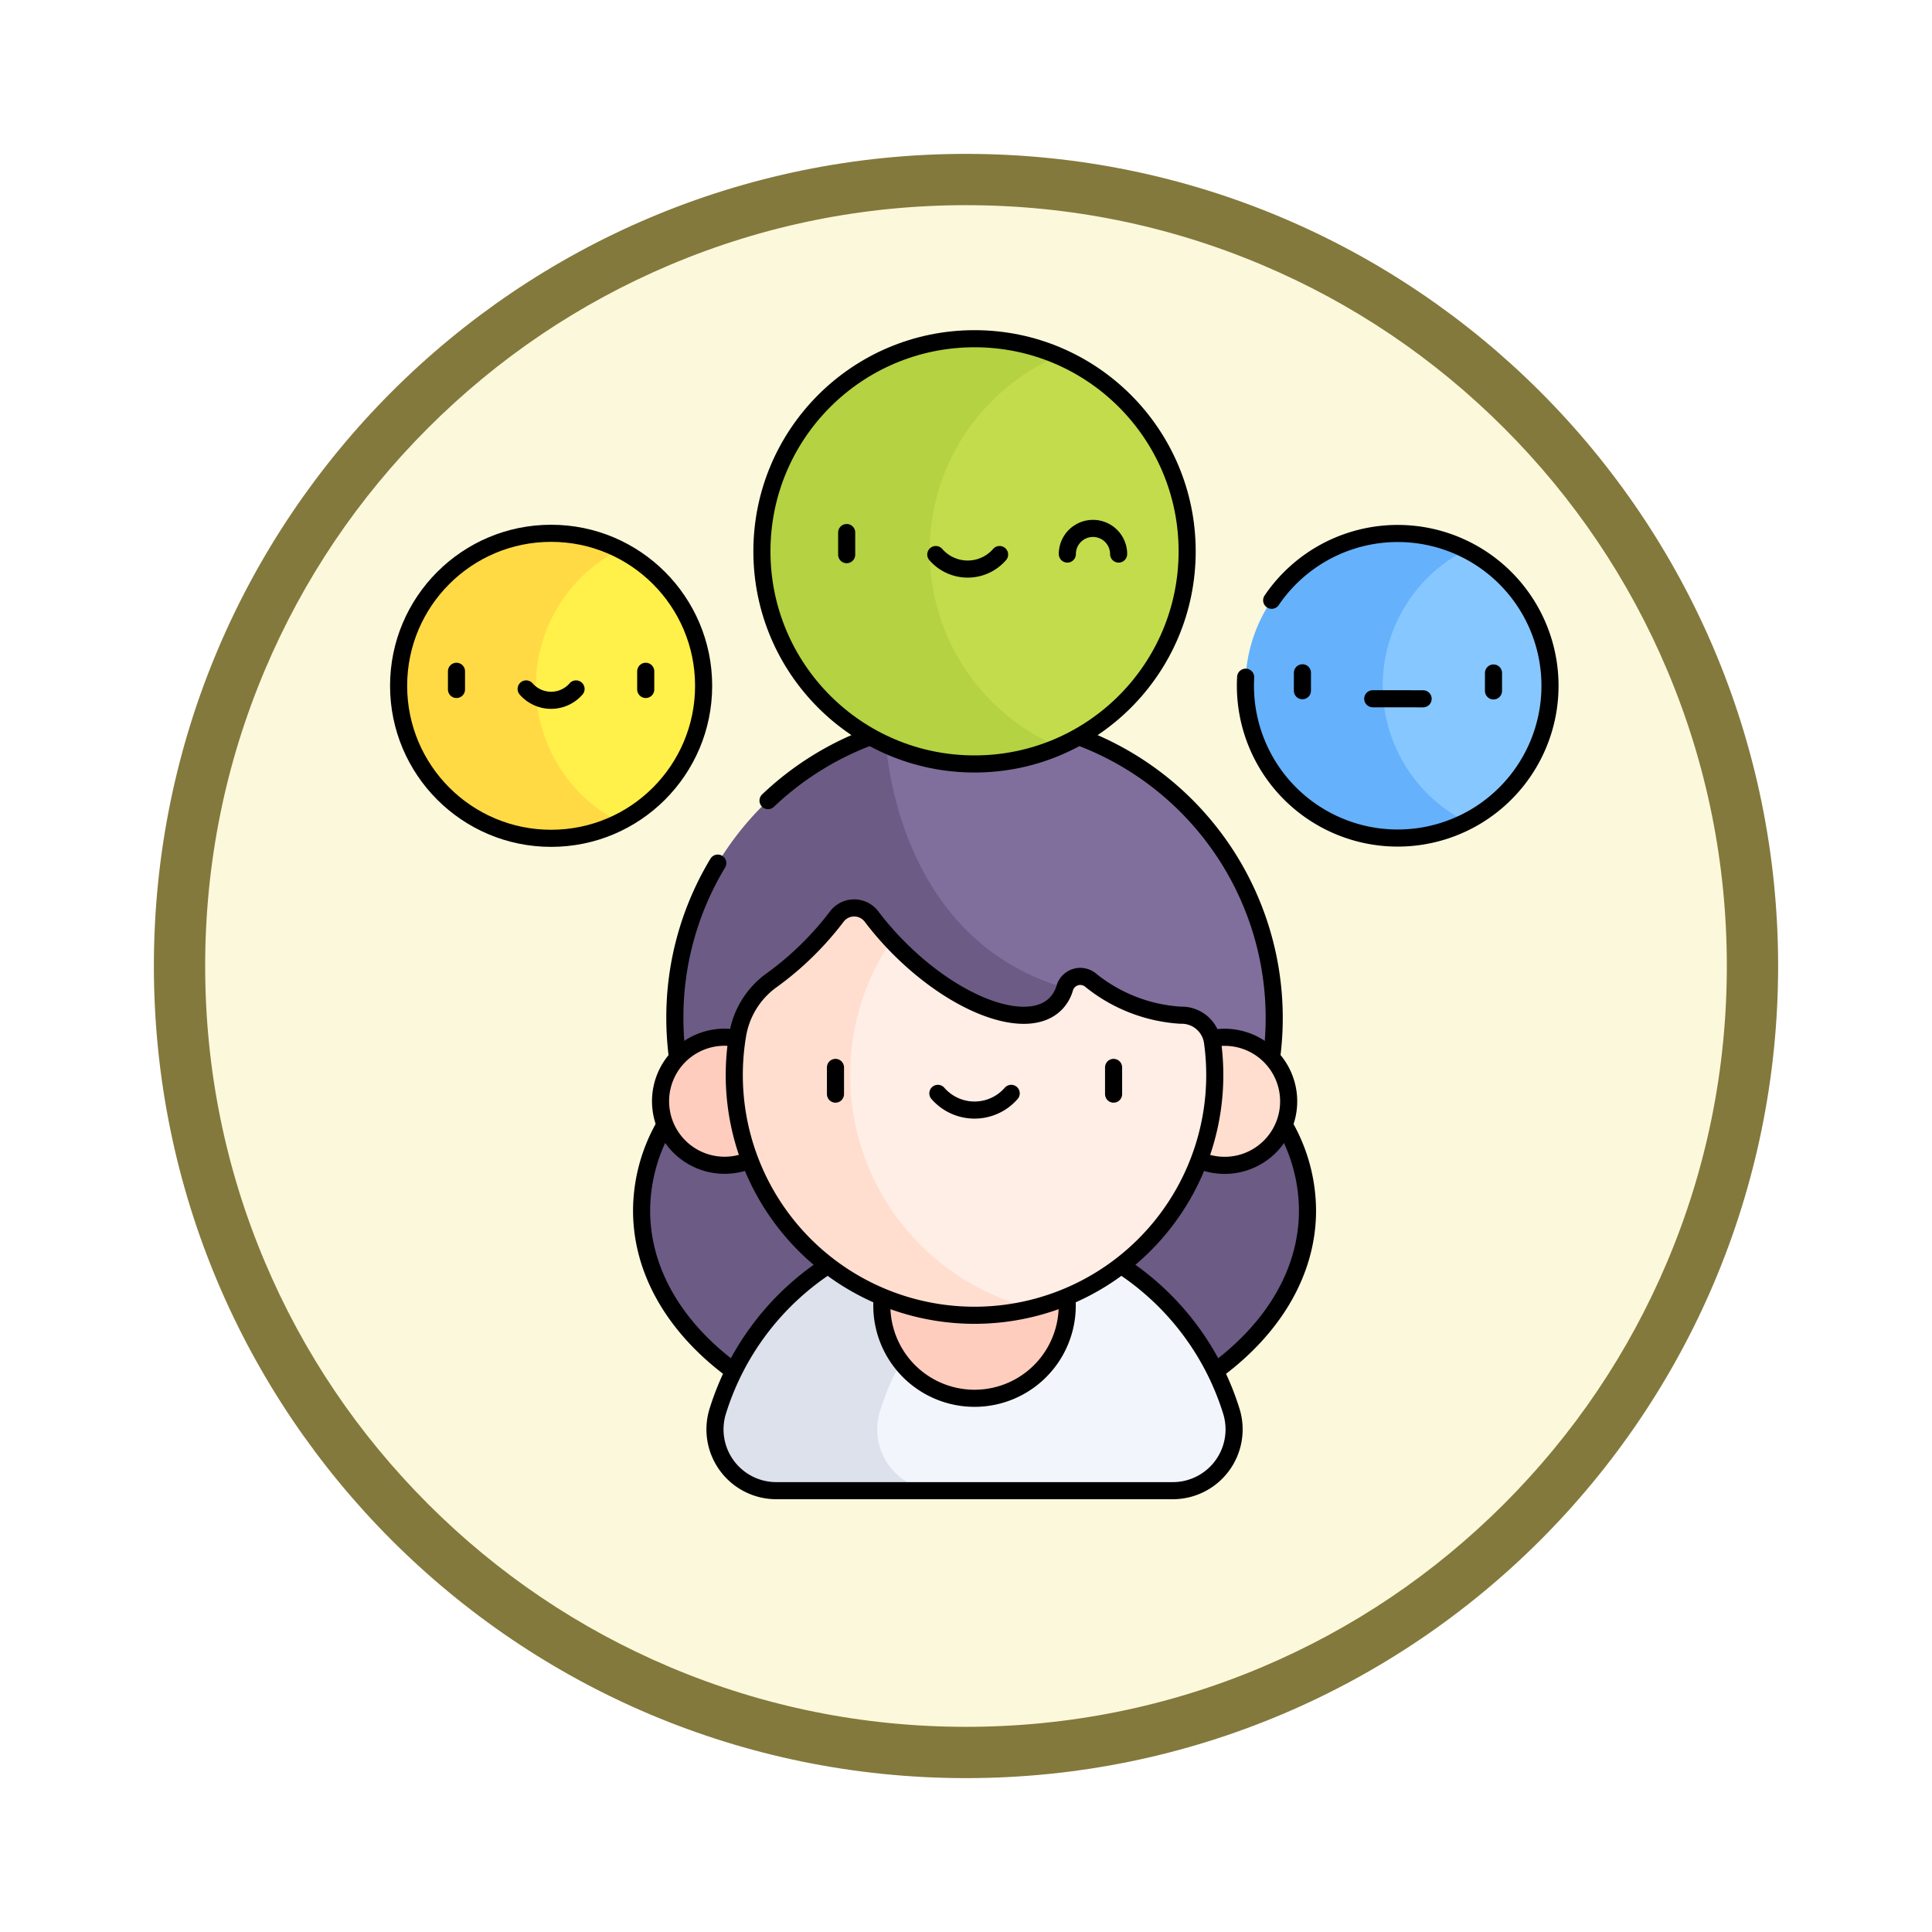 <svg xmlns="http://www.w3.org/2000/svg" xmlns:xlink="http://www.w3.org/1999/xlink" width="113" height="113" viewBox="0 0 113 113">
  <defs>
    <filter id="Trazado_982547" x="0" y="0" width="113" height="113" filterUnits="userSpaceOnUse">
      <feOffset dy="3" input="SourceAlpha"/>
      <feGaussianBlur stdDeviation="3" result="blur"/>
      <feFlood flood-opacity="0.161"/>
      <feComposite operator="in" in2="blur"/>
      <feComposite in="SourceGraphic"/>
    </filter>
  </defs>
  <g id="Grupo_1225412" data-name="Grupo 1225412" transform="translate(-3335.742 -9764.716)">
    <g id="Grupo_1225202" data-name="Grupo 1225202" transform="translate(3344.742 9770.716)">
      <g id="Grupo_1209304" data-name="Grupo 1209304" transform="translate(0 0)">
        <g id="Grupo_1208492" data-name="Grupo 1208492">
          <g id="Grupo_1177675" data-name="Grupo 1177675">
            <g id="Grupo_1176928" data-name="Grupo 1176928">
              <g id="Grupo_1172322" data-name="Grupo 1172322">
                <g id="Grupo_1164700" data-name="Grupo 1164700">
                  <g id="Grupo_1160931" data-name="Grupo 1160931">
                    <g id="Grupo_1160749" data-name="Grupo 1160749">
                      <g id="Grupo_1158891" data-name="Grupo 1158891">
                        <g id="Grupo_1157406" data-name="Grupo 1157406">
                          <g id="Grupo_1155793" data-name="Grupo 1155793">
                            <g id="Grupo_1154704" data-name="Grupo 1154704">
                              <g id="Grupo_1150790" data-name="Grupo 1150790">
                                <g id="Grupo_1154214" data-name="Grupo 1154214">
                                  <g id="Grupo_1152583" data-name="Grupo 1152583">
                                    <g id="Grupo_1146973" data-name="Grupo 1146973">
                                      <g id="Grupo_1146954" data-name="Grupo 1146954">
                                        <g transform="matrix(1, 0, 0, 1, -9, -6)" filter="url(#Trazado_982547)">
                                          <g id="Trazado_982547-2" data-name="Trazado 982547" transform="translate(9 6)" fill="#fcf8db">
                                            <path d="M 47.5 93.5 C 41.289 93.5 35.265 92.284 29.595 89.886 C 24.118 87.569 19.198 84.252 14.973 80.027 C 10.748 75.802 7.431 70.882 5.114 65.405 C 2.716 59.735 1.5 53.711 1.5 47.5 C 1.5 41.289 2.716 35.265 5.114 29.595 C 7.431 24.118 10.748 19.198 14.973 14.973 C 19.198 10.748 24.118 7.431 29.595 5.114 C 35.265 2.716 41.289 1.5 47.5 1.5 C 53.711 1.5 59.735 2.716 65.405 5.114 C 70.882 7.431 75.802 10.748 80.027 14.973 C 84.252 19.198 87.569 24.118 89.886 29.595 C 92.284 35.265 93.5 41.289 93.5 47.5 C 93.5 53.711 92.284 59.735 89.886 65.405 C 87.569 70.882 84.252 75.802 80.027 80.027 C 75.802 84.252 70.882 87.569 65.405 89.886 C 59.735 92.284 53.711 93.5 47.5 93.5 Z" stroke="none"/>
                                            <path d="M 47.5 3 C 41.491 3 35.664 4.176 30.18 6.496 C 24.881 8.737 20.122 11.946 16.034 16.034 C 11.946 20.121 8.737 24.881 6.496 30.179 C 4.176 35.664 3 41.491 3 47.5 C 3 53.509 4.176 59.336 6.496 64.82 C 8.737 70.119 11.946 74.878 16.034 78.966 C 20.122 83.054 24.881 86.263 30.18 88.504 C 35.664 90.824 41.491 92 47.5 92 C 53.509 92 59.336 90.824 64.821 88.504 C 70.119 86.263 74.878 83.054 78.966 78.966 C 83.054 74.878 86.263 70.119 88.504 64.82 C 90.824 59.336 92 53.509 92 47.5 C 92 41.491 90.824 35.664 88.504 30.179 C 86.263 24.881 83.054 20.121 78.966 16.034 C 74.878 11.946 70.119 8.737 64.821 6.496 C 59.336 4.176 53.509 3 47.5 3 M 47.5 0 C 73.734 0 95 21.266 95 47.5 C 95 73.733 73.734 95 47.5 95 C 21.266 95 7.62939453125e-06 73.733 7.62939453125e-06 47.5 C 7.62939453125e-06 21.266 21.266 0 47.5 0 Z" stroke="none" fill="#83793c"/>
                                          </g>
                                        </g>
                                      </g>
                                    </g>
                                  </g>
                                </g>
                              </g>
                            </g>
                          </g>
                        </g>
                      </g>
                    </g>
                  </g>
                </g>
              </g>
            </g>
          </g>
        </g>
      </g>
    </g>
    <g id="audience_11251420" transform="translate(3351.544 9777.027)">
      <ellipse id="Elipse_13614" data-name="Elipse 13614" cx="19.475" cy="13.601" rx="19.475" ry="13.601" transform="translate(21.722 44.89)" fill="#6b5b85"/>
      <path id="Trazado_1057294" data-name="Trazado 1057294" d="M217.955,404.354a15.752,15.752,0,0,0-10.283-10.363c-5.755,0-11.481,5.441-12.994,10.363-.706,2.3,3.745,4.622,6.149,4.622h13.688A3.585,3.585,0,0,0,217.955,404.354Z" transform="translate(-161.73 -334.101)" fill="#f2f6fc"/>
      <path id="Trazado_1057295" data-name="Trazado 1057295" d="M153.632,399.686a15.752,15.752,0,0,1,10.283-10.363,15.726,15.726,0,0,0-19.771,10.363,3.585,3.585,0,0,0,3.439,4.622h9.489A3.585,3.585,0,0,1,153.632,399.686Z" transform="translate(-117.973 -329.432)" fill="#dce1eb"/>
      <circle id="Elipse_13615" data-name="Elipse 13615" cx="5.422" cy="5.422" r="5.422" transform="translate(35.775 58.628)" fill="#ffcdbe"/>
      <path id="Trazado_1057296" data-name="Trazado 1057296" d="M215.314,175.588a5.394,5.394,0,0,0-4.54.683,1.247,1.247,0,0,1-1.393,0,5.393,5.393,0,0,0-4.54-.683c-5.892,9.264,2.59,20.591,10.517,22.837h11.155a17.544,17.544,0,0,0-11.2-22.837Z" transform="translate(-168.88 -145.103)" fill="#806e9c"/>
      <path id="Trazado_1057297" data-name="Trazado 1057297" d="M126.7,193.794A17.492,17.492,0,0,0,127.8,199.9h21.715v-7.854C139.208,189.032,139,177.063,139,177.063A17.534,17.534,0,0,0,126.7,193.794Z" transform="translate(-103.035 -146.578)" fill="#6b5b85"/>
      <circle id="Elipse_13616" data-name="Elipse 13616" cx="3.745" cy="3.745" r="3.745" transform="translate(22.821 48.359)" fill="#ffcdbe"/>
      <circle id="Elipse_13617" data-name="Elipse 13617" cx="3.745" cy="3.745" r="3.745" transform="translate(52.083 48.359)" fill="#ffdecf"/>
      <path id="Trazado_1057298" data-name="Trazado 1057298" d="M204.673,273.043a1.822,1.822,0,0,0-1.872-1.579,9.28,9.28,0,0,1-5.3-2.083.948.948,0,0,0-1.47.484,2.168,2.168,0,0,1-.542.938c-1.627,1.627-5.718.172-9.139-3.249q-.233-.233-.453-.469h0s-5.379,1.6-5.379,9.925,9.694,11.6,13.622,11.6h0a14.068,14.068,0,0,0,10.532-15.566Z" transform="translate(-149.555 -224.396)" fill="#ffeee5"/>
      <path id="Trazado_1057299" data-name="Trazado 1057299" d="M159.128,262.884a13.986,13.986,0,0,1,2.42-7.885,17.61,17.61,0,0,1-1.17-1.391,1.273,1.273,0,0,0-2.03,0,17.886,17.886,0,0,1-1.623,1.86,17.68,17.68,0,0,1-2.179,1.858,4.935,4.935,0,0,0-1.991,3.163,14.061,14.061,0,0,0,17.237,16.034A14.057,14.057,0,0,1,159.128,262.884Z" transform="translate(-125.204 -212.312)" fill="#ffdecf"/>
      <path id="Trazado_1057300" data-name="Trazado 1057300" d="M59.259,106.469A8.917,8.917,0,0,0,54.354,98.5c-2.913,0-7.617,4.483-7.617,7.965s4.256,7.964,7.615,7.964A8.916,8.916,0,0,0,59.259,106.469Z" transform="translate(-33.908 -78.668)" fill="#fff04a"/>
      <path id="Trazado_1057301" data-name="Trazado 1057301" d="M15.541,100.38a8.917,8.917,0,0,1,4.906-7.965,8.92,8.92,0,1,0,0,15.929A8.918,8.918,0,0,1,15.541,100.38Z" transform="translate(-0.001 -72.579)" fill="#ffda45"/>
      <g id="Grupo_1225365" data-name="Grupo 1225365" transform="translate(62.36 19.836)">
        <path id="Trazado_1057302" data-name="Trazado 1057302" d="M419.751,98.5c-3.2,0-7.617,4.483-7.617,7.965s4.6,7.965,7.617,7.965a8.919,8.919,0,0,0,0-15.929Z" transform="translate(-412.134 -98.504)" fill="#87c7ff"/>
      </g>
      <path id="Trazado_1057303" data-name="Trazado 1057303" d="M380.939,100.38a8.917,8.917,0,0,1,4.906-7.965,8.92,8.92,0,1,0,0,15.929A8.917,8.917,0,0,1,380.939,100.38Z" transform="translate(-315.868 -72.579)" fill="#65b1fc"/>
      <g id="Grupo_1225366" data-name="Grupo 1225366" transform="translate(35.859 8.505)">
        <path id="Trazado_1057304" data-name="Trazado 1057304" d="M226.877,14.916c-4.9,0-10.242,6.3-10.242,11.431s5.76,11.431,10.242,11.431a12.44,12.44,0,0,0,0-22.861Z" transform="translate(-216.635 -14.916)" fill="#c3dc4b"/>
      </g>
      <path id="Trazado_1057305" data-name="Trazado 1057305" d="M174.08,19.936a12.439,12.439,0,0,1,7.531-11.431,12.436,12.436,0,1,0,0,22.861A12.439,12.439,0,0,1,174.08,19.936Z" transform="translate(-135.51)" fill="#b4d241"/>
      <g id="Grupo_1225373" data-name="Grupo 1225373" transform="translate(7.512 7.5)">
        <circle id="Elipse_13618" data-name="Elipse 13618" cx="8.92" cy="8.92" r="8.92" transform="translate(0 11.381)" fill="none" stroke="#000" stroke-linecap="round" stroke-linejoin="round" stroke-miterlimit="10" stroke-width="1"/>
        <path id="Trazado_1057306" data-name="Trazado 1057306" d="M374.429,95.361a8.907,8.907,0,1,1-1.522,4.5" transform="translate(-323.364 -80.063)" fill="none" stroke="#000" stroke-linecap="round" stroke-linejoin="round" stroke-miterlimit="10" stroke-width="1"/>
        <circle id="Elipse_13619" data-name="Elipse 13619" cx="12.436" cy="12.436" r="12.436" transform="translate(21.249 0)" fill="none" stroke="#000" stroke-linecap="round" stroke-linejoin="round" stroke-miterlimit="10" stroke-width="1"/>
        <path id="Trazado_1057307" data-name="Trazado 1057307" d="M117.545,362.272c-3.228-2.427-5.2-5.679-5.2-9.253a10.035,10.035,0,0,1,1.251-4.806" transform="translate(-98.133 -302.028)" fill="none" stroke="#000" stroke-linecap="round" stroke-linejoin="round" stroke-miterlimit="10" stroke-width="1"/>
        <path id="Trazado_1057308" data-name="Trazado 1057308" d="M365.251,348.208a10.035,10.035,0,0,1,1.251,4.806c0,3.574-1.974,6.826-5.2,9.254" transform="translate(-313.342 -302.024)" fill="none" stroke="#000" stroke-linecap="round" stroke-linejoin="round" stroke-miterlimit="10" stroke-width="1"/>
        <path id="Trazado_1057309" data-name="Trazado 1057309" d="M313.729,198.349a17.551,17.551,0,0,0-11.077-18.489" transform="translate(-262.645 -156.496)" fill="none" stroke="#000" stroke-linecap="round" stroke-linejoin="round" stroke-miterlimit="10" stroke-width="1"/>
        <path id="Trazado_1057310" data-name="Trazado 1057310" d="M129.214,233.766a17.445,17.445,0,0,0-2.511,9.045,17.691,17.691,0,0,0,.131,2.153" transform="translate(-110.546 -203.095)" fill="none" stroke="#000" stroke-linecap="round" stroke-linejoin="round" stroke-miterlimit="10" stroke-width="1"/>
        <path id="Trazado_1057311" data-name="Trazado 1057311" d="M172.651,179.894a17.537,17.537,0,0,0-5.744,3.646" transform="translate(-145.3 -156.525)" fill="none" stroke="#000" stroke-linecap="round" stroke-linejoin="round" stroke-miterlimit="10" stroke-width="1"/>
        <path id="Trazado_1057312" data-name="Trazado 1057312" d="M125.654,316.12a3.745,3.745,0,1,1-1.458-7.2,3.776,3.776,0,0,1,.573.044" transform="translate(-105.143 -268.066)" fill="none" stroke="#000" stroke-linecap="round" stroke-linejoin="round" stroke-miterlimit="10" stroke-width="1"/>
        <path id="Trazado_1057313" data-name="Trazado 1057313" d="M354.178,308.987a3.745,3.745,0,1,1-.738,7.147" transform="translate(-306.548 -268.065)" fill="none" stroke="#000" stroke-linecap="round" stroke-linejoin="round" stroke-miterlimit="10" stroke-width="1"/>
        <g id="Grupo_1225368" data-name="Grupo 1225368" transform="translate(19.633 33.293)">
          <g id="Grupo_1225367" data-name="Grupo 1225367">
            <path id="Trazado_1057314" data-name="Trazado 1057314" d="M173.151,257.295a.948.948,0,0,0-1.47.484,2.169,2.169,0,0,1-.542.938c-1.627,1.627-5.718.172-9.139-3.249a17.905,17.905,0,0,1-1.623-1.86,1.273,1.273,0,0,0-2.03,0,17.884,17.884,0,0,1-1.623,1.86,17.68,17.68,0,0,1-2.179,1.858,4.935,4.935,0,0,0-1.991,3.163,14.052,14.052,0,1,0,27.768.468,1.822,1.822,0,0,0-1.872-1.579A9.278,9.278,0,0,1,173.151,257.295Z" transform="translate(-152.35 -253.104)" fill="none" stroke="#000" stroke-linecap="round" stroke-linejoin="round" stroke-miterlimit="10" stroke-width="1"/>
          </g>
        </g>
        <g id="Grupo_1225369" data-name="Grupo 1225369" transform="translate(3.385 19.452)">
          <line id="Línea_1071" data-name="Línea 1071" y2="1.063" fill="none" stroke="#000" stroke-linecap="round" stroke-linejoin="round" stroke-miterlimit="10" stroke-width="1"/>
          <line id="Línea_1072" data-name="Línea 1072" y2="1.063" transform="translate(11.069)" fill="none" stroke="#000" stroke-linecap="round" stroke-linejoin="round" stroke-miterlimit="10" stroke-width="1"/>
          <path id="Trazado_1057315" data-name="Trazado 1057315" d="M62.549,158.615a1.934,1.934,0,0,0,2.918,0" transform="translate(-58.474 -157.583)" fill="none" stroke="#000" stroke-linecap="round" stroke-linejoin="round" stroke-miterlimit="10" stroke-width="1"/>
        </g>
        <g id="Grupo_1225370" data-name="Grupo 1225370" transform="translate(52.862 19.54)">
          <line id="Línea_1073" data-name="Línea 1073" x1="0.001" y2="1.048" fill="none" stroke="#000" stroke-linecap="round" stroke-linejoin="round" stroke-miterlimit="10" stroke-width="1"/>
          <line id="Línea_1074" data-name="Línea 1074" x1="0.001" y2="1.049" transform="translate(11.176 0.011)" fill="none" stroke="#000" stroke-linecap="round" stroke-linejoin="round" stroke-miterlimit="10" stroke-width="1"/>
          <line id="Línea_1075" data-name="Línea 1075" x2="2.947" y2="0.003" transform="translate(4.114 1.518)" fill="none" stroke="#000" stroke-linecap="round" stroke-linejoin="round" stroke-miterlimit="10" stroke-width="1"/>
        </g>
        <g id="Grupo_1225371" data-name="Grupo 1225371" transform="translate(26.207 11.094)">
          <line id="Línea_1076" data-name="Línea 1076" y2="1.295" transform="translate(0 0.242)" fill="none" stroke="#000" stroke-linecap="round" stroke-linejoin="round" stroke-miterlimit="10" stroke-width="1"/>
          <path id="Trazado_1057316" data-name="Trazado 1057316" d="M239.292,100.621a2.473,2.473,0,0,0,3.732,0" transform="translate(-234.08 -99.092)" fill="none" stroke="#000" stroke-linecap="round" stroke-linejoin="round" stroke-miterlimit="10" stroke-width="1"/>
          <path id="Trazado_1057317" data-name="Trazado 1057317" d="M296.049,90.844a1.5,1.5,0,1,1,3,0" transform="translate(-283.143 -89.343)" fill="none" stroke="#000" stroke-linecap="round" stroke-linejoin="round" stroke-miterlimit="10" stroke-width="1"/>
        </g>
        <g id="Grupo_1225372" data-name="Grupo 1225372" transform="translate(25.552 42.62)">
          <line id="Línea_1077" data-name="Línea 1077" y2="1.563" fill="none" stroke="#000" stroke-linecap="round" stroke-linejoin="round" stroke-miterlimit="10" stroke-width="1"/>
          <line id="Línea_1078" data-name="Línea 1078" y2="1.563" transform="translate(16.266)" fill="none" stroke="#000" stroke-linecap="round" stroke-linejoin="round" stroke-miterlimit="10" stroke-width="1"/>
          <path id="Trazado_1057318" data-name="Trazado 1057318" d="M240.194,333.1a2.842,2.842,0,0,0,4.289,0" transform="translate(-234.205 -331.582)" fill="none" stroke="#000" stroke-linecap="round" stroke-linejoin="round" stroke-miterlimit="10" stroke-width="1"/>
        </g>
        <path id="Trazado_1057319" data-name="Trazado 1057319" d="M226.839,421.473q.017.215.017.435a5.422,5.422,0,0,1-10.844,0q0-.2.014-.395" transform="translate(-187.749 -365.357)" fill="none" stroke="#000" stroke-linecap="round" stroke-linejoin="round" stroke-miterlimit="10" stroke-width="1"/>
        <path id="Trazado_1057320" data-name="Trazado 1057320" d="M150.492,407.851a15.754,15.754,0,0,0-6.349,8.485,3.585,3.585,0,0,0,3.439,4.622h23.177a3.585,3.585,0,0,0,3.439-4.622,15.754,15.754,0,0,0-6.338-8.477" transform="translate(-125.485 -353.582)" fill="none" stroke="#000" stroke-linecap="round" stroke-linejoin="round" stroke-miterlimit="10" stroke-width="1"/>
      </g>
    </g>
  </g>
</svg>
